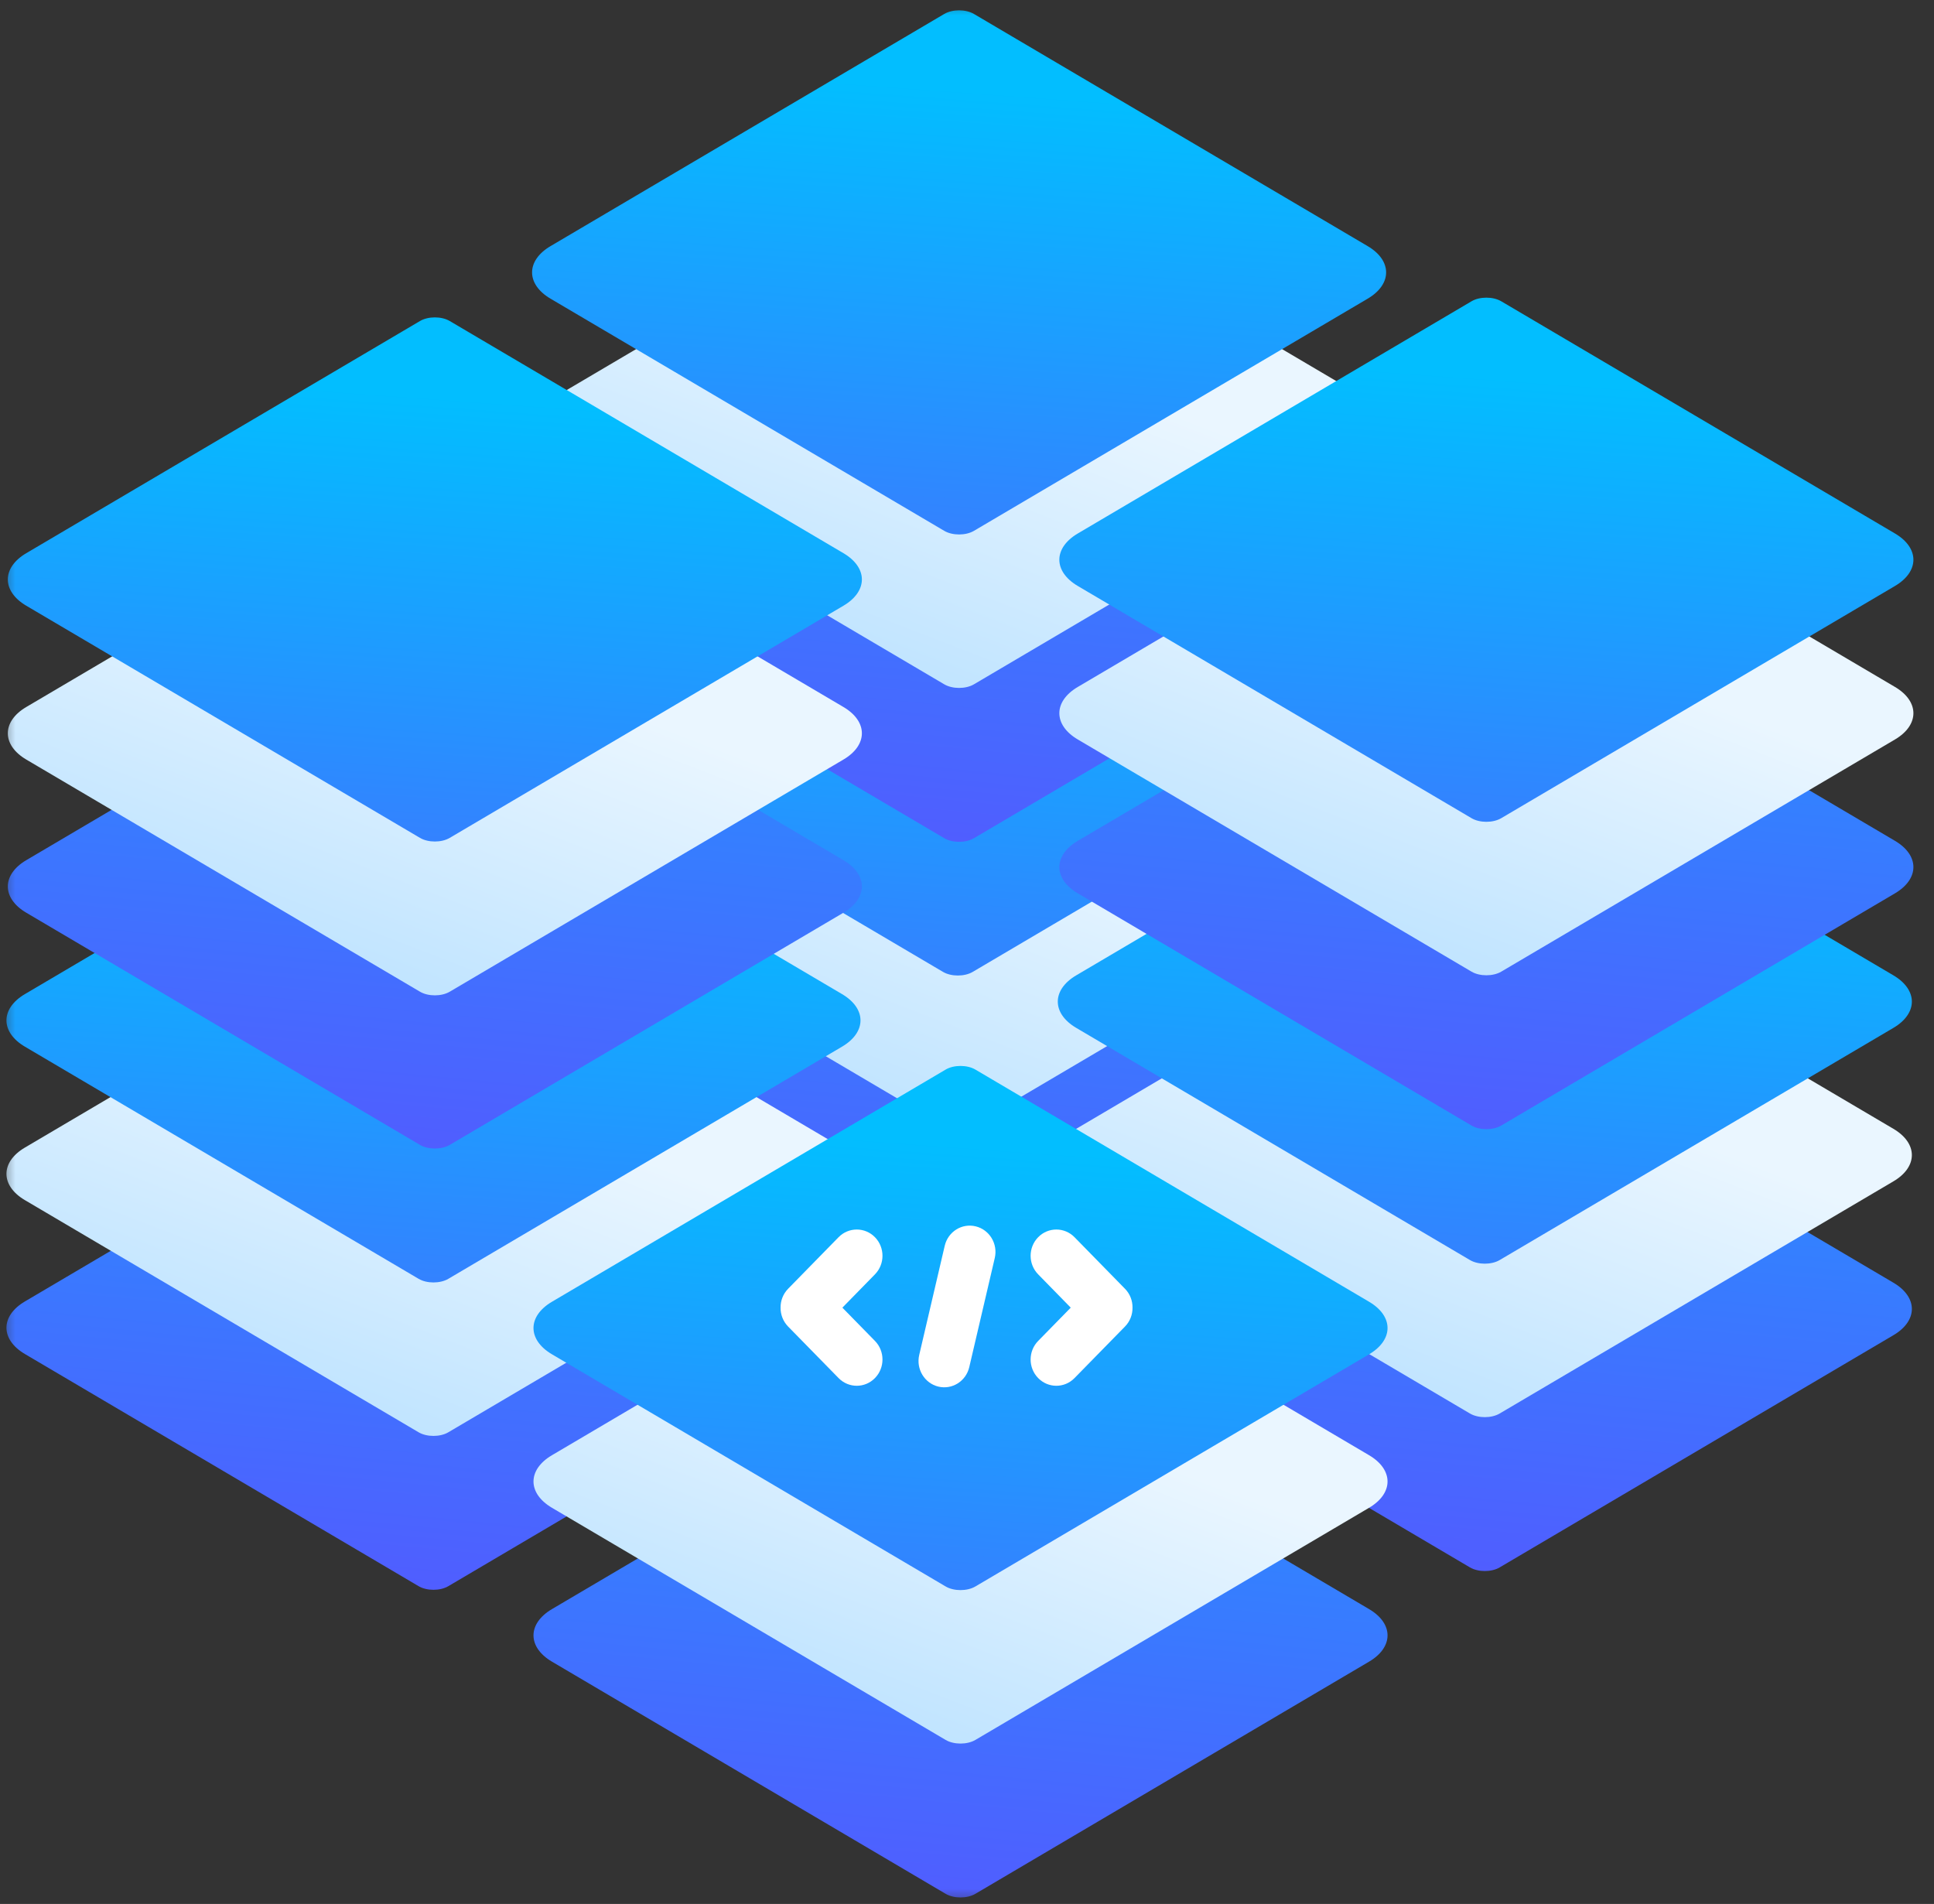 <svg width="64" height="63" viewBox="0 0 64 63" fill="none" xmlns="http://www.w3.org/2000/svg">
<rect x="0" y="0" width="64" height="63" fill="#333333" stroke="none"/>
<mask id="mask0_8270_15768" style="mask-type:alpha" maskUnits="userSpaceOnUse" x="0" y="0" width="64" height="63">
<rect width="64" height="63" fill="#D9D9D9"/>
</mask>
<g mask="url(#mask0_8270_15768)">
<path d="M31.206 25.225C31.478 25.065 31.918 25.065 32.189 25.225L45.218 32.908C46.033 33.388 46.033 34.166 45.218 34.646L32.189 42.329C31.918 42.489 31.478 42.489 31.206 42.329L18.177 34.646C17.363 34.166 17.363 33.388 18.177 32.908L31.206 25.225Z" fill="url(#paint0_linear_8270_15768)"/>
<path d="M31.206 20.134C31.478 19.974 31.918 19.974 32.189 20.134L45.218 27.816C46.033 28.296 46.033 29.075 45.218 29.555L32.189 37.237C31.918 37.397 31.478 37.397 31.206 37.237L18.177 29.555C17.363 29.075 17.363 28.296 18.177 27.816L31.206 20.134Z" fill="url(#paint1_linear_8270_15768)"/>
<path d="M31.206 15.055C31.478 14.895 31.918 14.895 32.189 15.055L45.218 22.738C46.033 23.218 46.033 23.996 45.218 24.477L32.189 32.159C31.918 32.319 31.478 32.319 31.206 32.159L18.177 24.477C17.363 23.996 17.363 23.218 18.177 22.738L31.206 15.055Z" fill="url(#paint2_linear_8270_15768)"/>
<path d="M48.644 34.761C48.916 34.6 49.356 34.6 49.627 34.761L62.656 42.443C63.471 42.923 63.471 43.702 62.656 44.181L49.627 51.864C49.356 52.024 48.916 52.024 48.644 51.864L35.615 44.181C34.801 43.702 34.801 42.923 35.615 42.443L48.644 34.761Z" fill="url(#paint3_linear_8270_15768)"/>
<path d="M48.644 29.669C48.916 29.509 49.356 29.509 49.627 29.669L62.656 37.351C63.471 37.831 63.471 38.61 62.656 39.09L49.627 46.772C49.356 46.932 48.916 46.932 48.644 46.772L35.615 39.09C34.801 38.61 34.801 37.831 35.615 37.351L48.644 29.669Z" fill="url(#paint4_linear_8270_15768)"/>
<path d="M48.644 24.59C48.916 24.43 49.356 24.43 49.627 24.59L62.656 32.273C63.471 32.753 63.471 33.532 62.656 34.012L49.627 41.694C49.356 41.854 48.916 41.854 48.644 41.694L35.615 34.012C34.801 33.532 34.801 32.753 35.615 32.273L48.644 24.59Z" fill="url(#paint5_linear_8270_15768)"/>
<path d="M13.853 35.382C14.124 35.221 14.565 35.221 14.836 35.382L27.865 43.064C28.679 43.544 28.679 44.323 27.865 44.803L14.836 52.485C14.565 52.645 14.124 52.645 13.853 52.485L0.824 44.803C0.01 44.323 0.01 43.544 0.824 43.064L13.853 35.382Z" fill="url(#paint6_linear_8270_15768)"/>
<path d="M13.853 30.29C14.124 30.13 14.565 30.13 14.836 30.29L27.865 37.972C28.679 38.452 28.679 39.231 27.865 39.711L14.836 47.393C14.565 47.553 14.124 47.553 13.853 47.393L0.824 39.711C0.01 39.231 0.01 38.452 0.824 37.972L13.853 30.29Z" fill="url(#paint7_linear_8270_15768)"/>
<path d="M13.853 25.212C14.124 25.052 14.565 25.052 14.836 25.212L27.865 32.894C28.679 33.374 28.679 34.153 27.865 34.633L14.836 42.315C14.565 42.475 14.124 42.475 13.853 42.315L0.824 34.633C0.01 34.153 0.01 33.374 0.824 32.894L13.853 25.212Z" fill="url(#paint8_linear_8270_15768)"/>
<path d="M31.294 45.561C31.565 45.401 32.005 45.401 32.277 45.561L45.306 53.244C46.12 53.724 46.12 54.502 45.306 54.982L32.277 62.665C32.005 62.825 31.565 62.825 31.294 62.665L18.265 54.982C17.451 54.502 17.451 53.724 18.265 53.244L31.294 45.561Z" fill="url(#paint9_linear_8270_15768)"/>
<path d="M31.294 40.469C31.565 40.309 32.005 40.309 32.277 40.469L45.306 48.152C46.12 48.632 46.12 49.41 45.306 49.891L32.277 57.573C32.005 57.733 31.565 57.733 31.294 57.573L18.265 49.891C17.451 49.41 17.451 48.632 18.265 48.152L31.294 40.469Z" fill="url(#paint10_linear_8270_15768)"/>
<path d="M31.294 35.391C31.565 35.231 32.005 35.231 32.277 35.391L45.306 43.074C46.12 43.554 46.12 44.332 45.306 44.812L32.277 52.495C32.005 52.655 31.565 52.655 31.294 52.495L18.265 44.812C17.451 44.332 17.451 43.554 18.265 43.074L31.294 35.391Z" fill="url(#paint11_linear_8270_15768)"/>
<path d="M31.247 10.632C31.518 10.472 31.959 10.472 32.23 10.632L45.259 18.314C46.073 18.794 46.073 19.573 45.259 20.053L32.23 27.735C31.959 27.895 31.518 27.895 31.247 27.735L18.218 20.053C17.404 19.573 17.404 18.794 18.218 18.314L31.247 10.632Z" fill="url(#paint12_linear_8270_15768)"/>
<path d="M31.247 5.54C31.518 5.38 31.959 5.38 32.23 5.54L45.259 13.222C46.073 13.702 46.073 14.481 45.259 14.961L32.23 22.643C31.959 22.803 31.518 22.803 31.247 22.643L18.218 14.961C17.404 14.481 17.404 13.702 18.218 13.222L31.247 5.54Z" fill="url(#paint13_linear_8270_15768)"/>
<path d="M31.247 0.462C31.518 0.302 31.959 0.302 32.23 0.462L45.259 8.144C46.073 8.624 46.073 9.403 45.259 9.883L32.23 17.565C31.959 17.725 31.518 17.725 31.247 17.565L18.218 9.883C17.404 9.403 17.404 8.624 18.218 8.144L31.247 0.462Z" fill="url(#paint14_linear_8270_15768)"/>
<path d="M48.696 20.139C48.967 19.979 49.407 19.979 49.679 20.139L62.708 27.822C63.522 28.302 63.522 29.08 62.708 29.56L49.679 37.243C49.407 37.403 48.967 37.403 48.696 37.243L35.667 29.56C34.852 29.08 34.852 28.302 35.667 27.822L48.696 20.139Z" fill="url(#paint15_linear_8270_15768)"/>
<path d="M48.696 15.048C48.967 14.887 49.407 14.887 49.679 15.048L62.708 22.73C63.522 23.21 63.522 23.989 62.708 24.469L49.679 32.151C49.407 32.311 48.967 32.311 48.696 32.151L35.667 24.469C34.852 23.989 34.852 23.21 35.667 22.73L48.696 15.048Z" fill="url(#paint16_linear_8270_15768)"/>
<path d="M48.696 9.969C48.967 9.809 49.407 9.809 49.679 9.969L62.708 17.652C63.522 18.132 63.522 18.91 62.708 19.39L49.679 27.073C49.407 27.233 48.967 27.233 48.696 27.073L35.667 19.39C34.852 18.91 34.852 18.132 35.667 17.652L48.696 9.969Z" fill="url(#paint17_linear_8270_15768)"/>
<path fill-rule="evenodd" clip-rule="evenodd" d="M32.288 40.579C32.745 40.69 33.028 41.159 32.919 41.626L32.075 45.237C31.966 45.704 31.507 45.992 31.05 45.881C30.593 45.769 30.31 45.3 30.419 44.834L31.263 41.222C31.372 40.755 31.831 40.467 32.288 40.579Z" fill="white"/>
<path fill-rule="evenodd" clip-rule="evenodd" d="M28.954 40.938C29.286 41.278 29.286 41.828 28.954 42.167L27.876 43.269L28.954 44.37C29.286 44.709 29.286 45.26 28.954 45.599C28.622 45.939 28.083 45.939 27.75 45.599L26.08 43.894C25.912 43.722 25.828 43.495 25.831 43.269C25.828 43.043 25.912 42.816 26.08 42.644L27.75 40.938C28.083 40.599 28.622 40.599 28.954 40.938Z" fill="white"/>
<path fill-rule="evenodd" clip-rule="evenodd" d="M34.355 40.938C34.022 41.278 34.022 41.828 34.355 42.167L35.433 43.269L34.355 44.37C34.022 44.709 34.022 45.26 34.355 45.599C34.687 45.939 35.226 45.939 35.558 45.599L37.228 43.894C37.397 43.722 37.48 43.495 37.477 43.269C37.48 43.043 37.397 42.816 37.228 42.644L35.558 40.938C35.226 40.599 34.687 40.599 34.355 40.938Z" fill="white"/>
<path d="M13.899 20.78C14.17 20.62 14.61 20.62 14.882 20.78L27.911 28.462C28.725 28.943 28.725 29.721 27.911 30.201L14.882 37.884C14.61 38.044 14.17 38.044 13.899 37.884L0.87 30.201C0.055 29.721 0.055 28.943 0.87 28.462L13.899 20.78Z" fill="url(#paint18_linear_8270_15768)"/>
<path d="M13.899 15.712C14.17 15.552 14.61 15.552 14.882 15.712L27.911 23.394C28.725 23.874 28.725 24.653 27.911 25.133L14.882 32.815C14.61 32.975 14.17 32.975 13.899 32.815L0.87 25.133C0.055 24.653 0.055 23.874 0.87 23.394L13.899 15.712Z" fill="url(#paint19_linear_8270_15768)"/>
<path d="M13.899 10.622C14.17 10.462 14.61 10.462 14.882 10.622L27.911 18.304C28.725 18.784 28.725 19.563 27.911 20.043L14.882 27.725C14.61 27.885 14.17 27.885 13.899 27.725L0.87 20.043C0.055 19.563 0.055 18.784 0.87 18.304L13.899 10.622Z" fill="url(#paint20_linear_8270_15768)"/>
</g>
<defs>
<linearGradient id="paint0_linear_8270_15768" x1="31.698" y1="43.359" x2="32.934" y2="30.601" gradientUnits="userSpaceOnUse">
<stop stop-color="#525BFF"/>
<stop offset="1" stop-color="#3480FF"/>
</linearGradient>
<linearGradient id="paint1_linear_8270_15768" x1="32.696" y1="39.481" x2="37.271" y2="27.642" gradientUnits="userSpaceOnUse">
<stop stop-color="#BBE2FF"/>
<stop offset="1" stop-color="#EAF6FF"/>
</linearGradient>
<linearGradient id="paint2_linear_8270_15768" x1="32.742" y1="17.6" x2="31.653" y2="32.446" gradientUnits="userSpaceOnUse">
<stop stop-color="#02BEFF"/>
<stop offset="1" stop-color="#3481FF"/>
</linearGradient>
<linearGradient id="paint3_linear_8270_15768" x1="49.136" y1="52.894" x2="50.372" y2="40.136" gradientUnits="userSpaceOnUse">
<stop stop-color="#525BFF"/>
<stop offset="1" stop-color="#3480FF"/>
</linearGradient>
<linearGradient id="paint4_linear_8270_15768" x1="50.134" y1="49.016" x2="54.709" y2="37.177" gradientUnits="userSpaceOnUse">
<stop stop-color="#BBE2FF"/>
<stop offset="1" stop-color="#EAF6FF"/>
</linearGradient>
<linearGradient id="paint5_linear_8270_15768" x1="50.18" y1="27.135" x2="49.091" y2="41.981" gradientUnits="userSpaceOnUse">
<stop stop-color="#02BEFF"/>
<stop offset="1" stop-color="#3481FF"/>
</linearGradient>
<linearGradient id="paint6_linear_8270_15768" x1="14.345" y1="53.515" x2="15.581" y2="40.757" gradientUnits="userSpaceOnUse">
<stop stop-color="#525BFF"/>
<stop offset="1" stop-color="#3480FF"/>
</linearGradient>
<linearGradient id="paint7_linear_8270_15768" x1="15.342" y1="49.637" x2="19.918" y2="37.798" gradientUnits="userSpaceOnUse">
<stop stop-color="#BBE2FF"/>
<stop offset="1" stop-color="#EAF6FF"/>
</linearGradient>
<linearGradient id="paint8_linear_8270_15768" x1="15.388" y1="27.756" x2="14.3" y2="42.602" gradientUnits="userSpaceOnUse">
<stop stop-color="#02BEFF"/>
<stop offset="1" stop-color="#3481FF"/>
</linearGradient>
<linearGradient id="paint9_linear_8270_15768" x1="31.785" y1="63.695" x2="33.021" y2="50.937" gradientUnits="userSpaceOnUse">
<stop stop-color="#525BFF"/>
<stop offset="1" stop-color="#3480FF"/>
</linearGradient>
<linearGradient id="paint10_linear_8270_15768" x1="32.783" y1="59.817" x2="37.358" y2="47.978" gradientUnits="userSpaceOnUse">
<stop stop-color="#BBE2FF"/>
<stop offset="1" stop-color="#EAF6FF"/>
</linearGradient>
<linearGradient id="paint11_linear_8270_15768" x1="32.829" y1="37.936" x2="31.741" y2="52.781" gradientUnits="userSpaceOnUse">
<stop stop-color="#02BEFF"/>
<stop offset="1" stop-color="#3481FF"/>
</linearGradient>
<linearGradient id="paint12_linear_8270_15768" x1="31.738" y1="28.765" x2="32.974" y2="16.007" gradientUnits="userSpaceOnUse">
<stop stop-color="#525BFF"/>
<stop offset="1" stop-color="#3480FF"/>
</linearGradient>
<linearGradient id="paint13_linear_8270_15768" x1="32.737" y1="24.887" x2="37.312" y2="13.048" gradientUnits="userSpaceOnUse">
<stop stop-color="#BBE2FF"/>
<stop offset="1" stop-color="#EAF6FF"/>
</linearGradient>
<linearGradient id="paint14_linear_8270_15768" x1="32.782" y1="3.006" x2="31.694" y2="17.852" gradientUnits="userSpaceOnUse">
<stop stop-color="#02BEFF"/>
<stop offset="1" stop-color="#3481FF"/>
</linearGradient>
<linearGradient id="paint15_linear_8270_15768" x1="49.187" y1="38.273" x2="50.423" y2="25.515" gradientUnits="userSpaceOnUse">
<stop stop-color="#525BFF"/>
<stop offset="1" stop-color="#3480FF"/>
</linearGradient>
<linearGradient id="paint16_linear_8270_15768" x1="50.185" y1="34.395" x2="54.76" y2="22.556" gradientUnits="userSpaceOnUse">
<stop stop-color="#BBE2FF"/>
<stop offset="1" stop-color="#EAF6FF"/>
</linearGradient>
<linearGradient id="paint17_linear_8270_15768" x1="50.231" y1="12.514" x2="49.143" y2="27.36" gradientUnits="userSpaceOnUse">
<stop stop-color="#02BEFF"/>
<stop offset="1" stop-color="#3481FF"/>
</linearGradient>
<linearGradient id="paint18_linear_8270_15768" x1="14.39" y1="38.913" x2="15.626" y2="26.156" gradientUnits="userSpaceOnUse">
<stop stop-color="#525BFF"/>
<stop offset="1" stop-color="#3480FF"/>
</linearGradient>
<linearGradient id="paint19_linear_8270_15768" x1="15.388" y1="35.059" x2="19.963" y2="23.22" gradientUnits="userSpaceOnUse">
<stop stop-color="#BBE2FF"/>
<stop offset="1" stop-color="#EAF6FF"/>
</linearGradient>
<linearGradient id="paint20_linear_8270_15768" x1="15.434" y1="13.166" x2="14.345" y2="28.012" gradientUnits="userSpaceOnUse">
<stop stop-color="#02BEFF"/>
<stop offset="1" stop-color="#3481FF"/>
</linearGradient>
</defs>
</svg>
